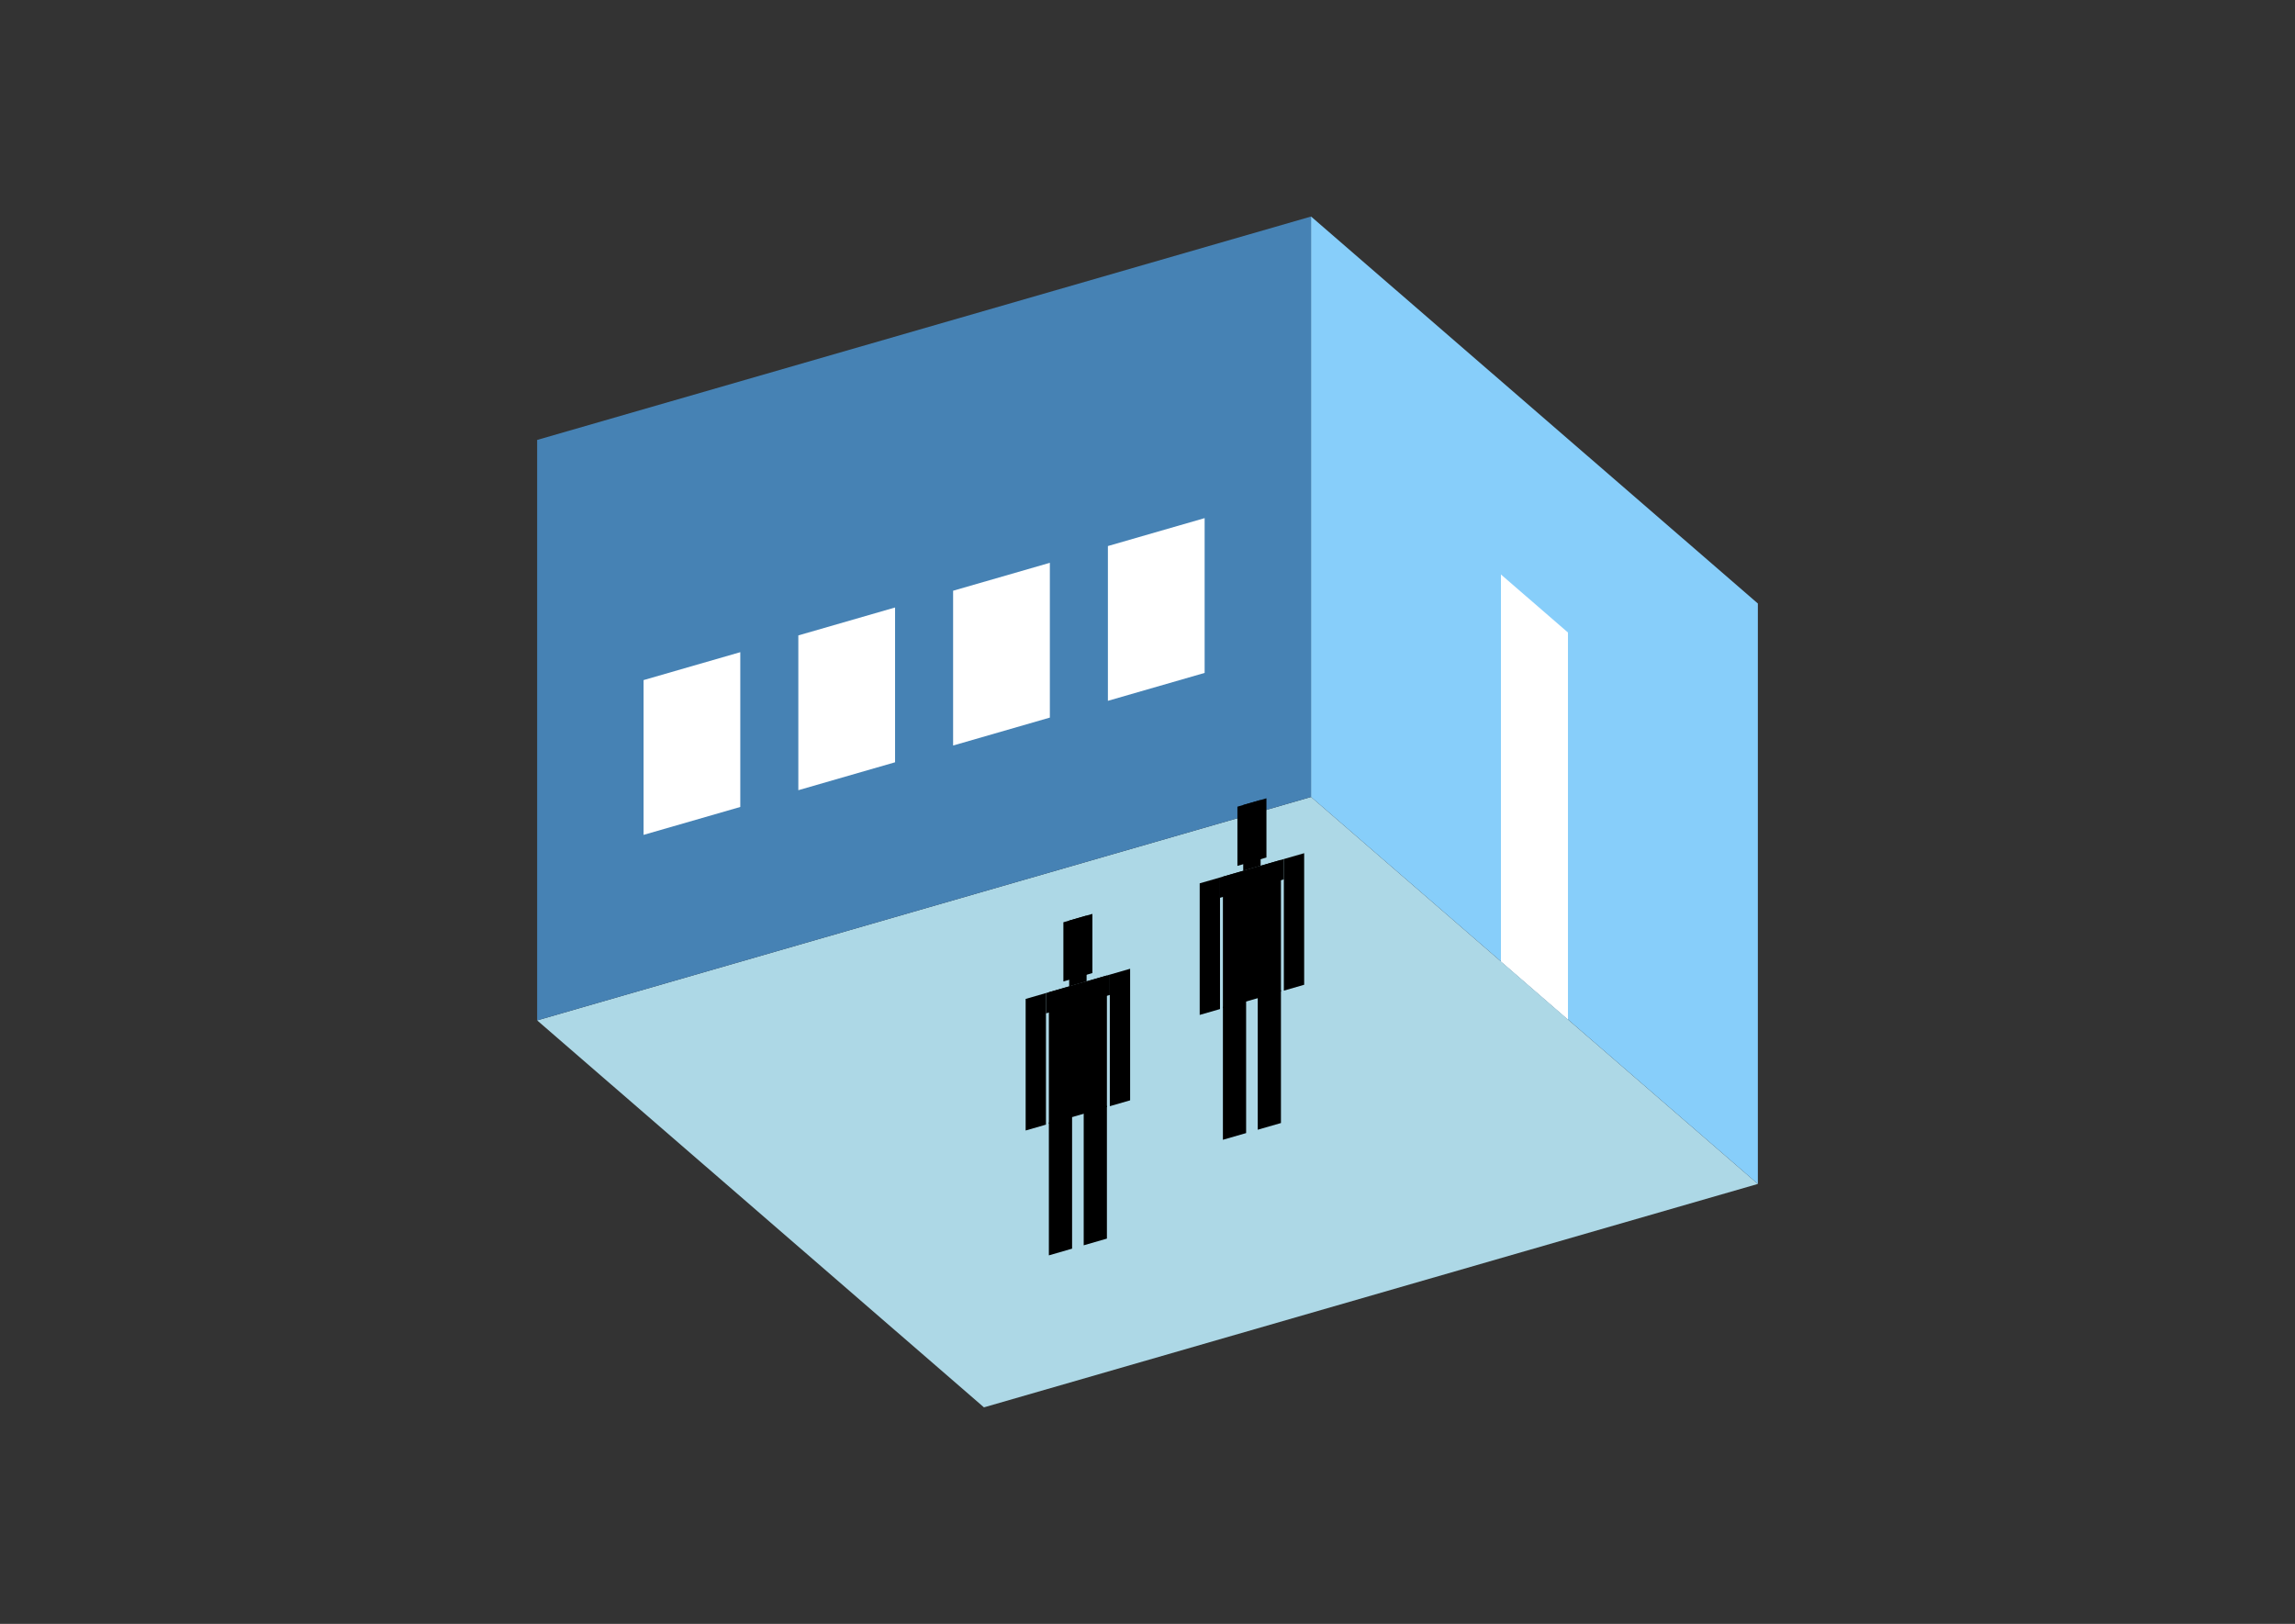 <?xml version="1.0" encoding="UTF-8"?>
<svg
  xmlns="http://www.w3.org/2000/svg"
  width="848"
  height="600"
  style="background-color:white"
>
  <rect width="100%" height="100%" fill="#333333" stroke="none"/>
  <polygon fill="lightblue" points="363.571,519.996 198.474,377.019 484.429,294.47 649.526,437.448" />
  <polygon fill="steelblue" points="198.474,377.019 198.474,162.552 484.429,80.004 484.429,294.47" />
  <polygon fill="lightskyblue" points="649.526,437.448 649.526,222.981 484.429,80.004 484.429,294.47" />
  <polygon fill="white" points="579.36,376.682 579.36,233.705 554.595,212.258 554.595,355.236" />
  <polygon fill="white" points="237.793,308.477 237.793,251.286 273.537,240.967 273.537,298.159" />
  <polygon fill="white" points="294.984,291.967 294.984,234.776 330.728,224.458 330.728,281.649" />
  <polygon fill="white" points="352.175,275.458 352.175,218.267 387.92,207.948 387.92,265.139" />
  <polygon fill="white" points="409.366,258.948 409.366,201.757 445.111,191.439 445.111,248.63" />
  <polygon fill="hsl(288.0,50.0%,52.578%)" points="451.863,421.133 451.863,372.035 460.441,369.559 460.441,418.657" />
  <polygon fill="hsl(288.0,50.0%,52.578%)" points="473.309,414.942 473.309,365.844 464.731,368.32 464.731,417.419" />
  <polygon fill="hsl(288.0,50.0%,52.578%)" points="443.284,374.998 443.284,326.385 450.79,324.218 450.79,372.831" />
  <polygon fill="hsl(288.0,50.0%,52.578%)" points="474.382,366.02 474.382,317.408 481.888,315.241 481.888,363.854" />
  <polygon fill="hsl(288.0,50.0%,52.578%)" points="450.79,331.725 450.79,324.218 474.382,317.408 474.382,324.914" />
  <polygon fill="hsl(288.0,50.0%,52.578%)" points="451.863,372.521 451.863,323.909 473.309,317.718 473.309,366.33" />
  <polygon fill="hsl(288.0,50.0%,52.578%)" points="457.224,319.93 457.224,298.055 467.948,294.959 467.948,316.835" />
  <polygon fill="hsl(288.0,50.0%,52.578%)" points="459.369,321.742 459.369,297.436 465.803,295.578 465.803,319.884" />
  <polygon fill="hsl(288.0,50.0%,46.247%)" points="387.556,463.838 387.556,414.739 396.135,412.263 396.135,461.361" />
  <polygon fill="hsl(288.0,50.0%,46.247%)" points="409.003,457.646 409.003,408.548 400.424,411.024 400.424,460.123" />
  <polygon fill="hsl(288.0,50.0%,46.247%)" points="378.977,417.702 378.977,369.089 386.484,366.922 386.484,415.535" />
  <polygon fill="hsl(288.0,50.0%,46.247%)" points="410.075,408.724 410.075,360.112 417.581,357.945 417.581,406.558" />
  <polygon fill="hsl(288.0,50.0%,46.247%)" points="386.484,374.429 386.484,366.922 410.075,360.112 410.075,367.618" />
  <polygon fill="hsl(288.0,50.0%,46.247%)" points="387.556,415.225 387.556,366.613 409.003,360.422 409.003,409.034" />
  <polygon fill="hsl(288.0,50.0%,46.247%)" points="392.918,362.634 392.918,340.759 403.641,337.663 403.641,359.539" />
  <polygon fill="hsl(288.0,50.0%,46.247%)" points="395.062,364.446 395.062,340.14 401.496,338.282 401.496,362.589" />
</svg>
